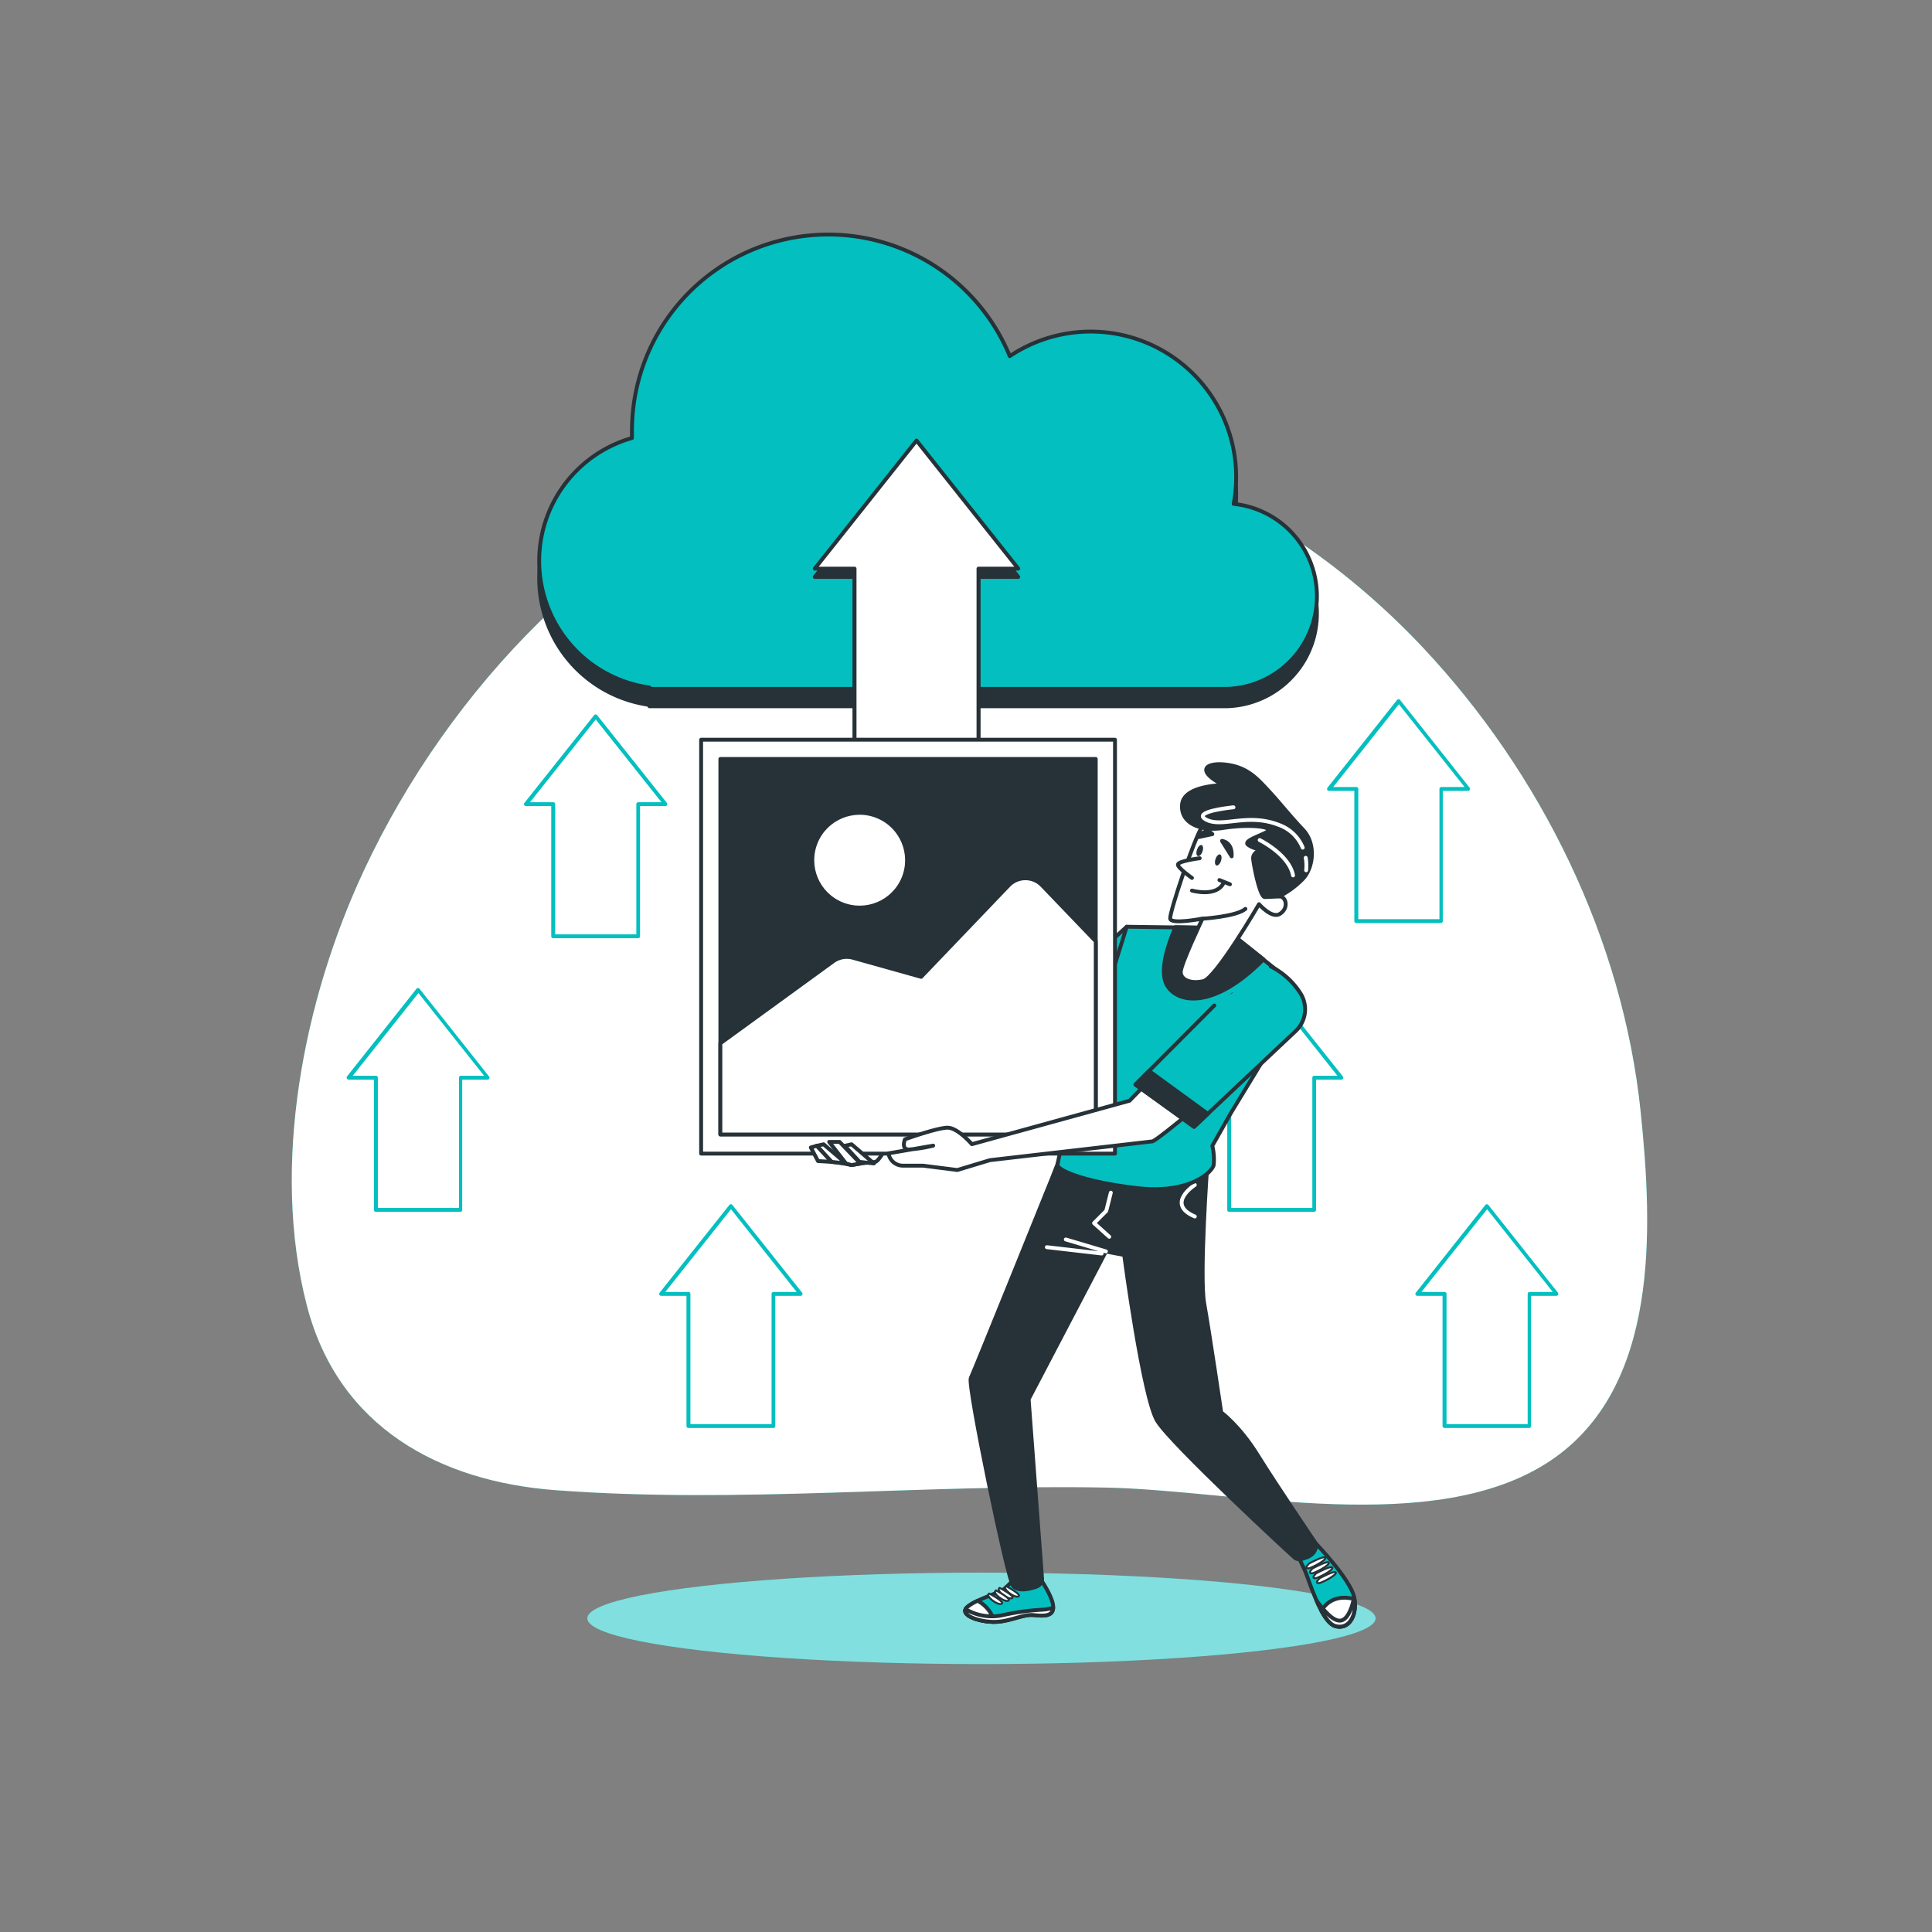 <svg xmlns="http://www.w3.org/2000/svg" xmlns:xlink="http://www.w3.org/1999/xlink" viewBox="0 0 500 500" xmlns:v="https://vecta.io/nano"><rect x="0" y="0" width="500" height="500" fill="#808080" stroke="none"/><style><![CDATA[.B{stroke-linejoin:round}.C{stroke:#263238}.D{fill:#fff}.E{fill:#04bfbf}.F{fill:#263238}.G{stroke-linecap:round}]]></style><use xlink:href="#B" class="E"/><use xlink:href="#B" opacity=".7" class="D"/><g class="E"><path d="M119.27 313.61h-22a.5.5 0 0 1-.5-.5v-33.7h-6.53a.49.49 0 0 1-.45-.28.51.51 0 0 1 0-.53l18-22.72a.51.51 0 0 1 .78 0l18 22.72a.5.5 0 0 1-.39.81h-6.56v33.7a.5.5 0 0 1-.35.5zm-21.48-1h21v-33.7a.5.5 0 0 1 .5-.5h6l-17-21.41-17 21.41h6a.5.5 0 0 1 .5.5zm242.32 1h-22a.5.5 0 0 1-.5-.5v-33.7h-6.56a.5.5 0 0 1-.39-.81l18.05-22.72a.51.51 0 0 1 .78 0l18.05 22.72a.5.5 0 0 1-.39.81h-6.56v33.7a.5.5 0 0 1-.48.5zm-21.48-1h21v-33.7a.5.5 0 0 1 .5-.5h6l-17-21.41-17 21.41h6a.5.5 0 0 1 .5.5zm77.2 56.95h-22a.5.5 0 0 1-.5-.5v-33.7h-6.53a.5.5 0 0 1-.39-.81l18-22.71a.51.51 0 0 1 .78 0l18 22.71a.5.5 0 0 1-.39.81h-6.56v33.7a.5.5 0 0 1-.41.5zm-21.47-1h21v-33.7a.5.5 0 0 1 .5-.5h6l-17-21.41-17 21.41h6a.51.51 0 0 1 .5.5zM373 238.88h-22a.5.5 0 0 1-.5-.5v-33.7h-6.56a.49.49 0 0 1-.45-.29.51.51 0 0 1 .06-.53l18-22.71a.52.52 0 0 1 .79 0l18 22.71a.51.51 0 0 1-.39.82h-6.56v33.7a.5.5 0 0 1-.39.5zm-21.47-1h21v-33.7a.5.5 0 0 1 .5-.5h6l-17-21.42-17 21.42h6a.5.5 0 0 1 .5.5zm-186.37 4.93h-22a.5.5 0 0 1-.5-.5v-33.7h-6.55a.5.5 0 0 1-.4-.81l18.05-22.72a.51.51 0 0 1 .78 0l18.05 22.72a.5.5 0 0 1-.39.81h-6.56v33.7a.5.5 0 0 1-.48.5zm-21.48-1h21v-33.7a.5.5 0 0 1 .5-.5h6l-17-21.41-17 21.41h6a.5.5 0 0 1 .5.5zm56.48 127.75h-22a.5.5 0 0 1-.5-.5v-33.7h-6.56a.5.5 0 0 1-.39-.81l18.05-22.71a.51.51 0 0 1 .78 0l18.05 22.71a.5.5 0 0 1-.4.81h-6.55v33.7a.5.5 0 0 1-.48.5zm-21.48-1h21v-33.7a.5.5 0 0 1 .5-.5h6l-17-21.41-17 21.41h6a.5.5 0 0 1 .5.5z"/><ellipse cx="254" cy="418.83" rx="102" ry="11.83"/></g><ellipse cx="254" cy="418.83" rx="102" ry="11.83" opacity=".5" class="D"/><g class="B C"><path d="M319.27 134.91a37.65 37.65 0 0 0-57.94-38.24A50.8 50.8 0 0 0 163.55 116v1.87a33.07 33.07 0 0 0 4.52 64.56v.35h149.58a24 24 0 0 0 1.62-47.86z" class="F"/><path d="M319.27 130.41a37.65 37.65 0 0 0-57.94-38.24 50.8 50.8 0 0 0-97.78 19.32v1.87a33.07 33.07 0 0 0 4.52 64.56v.35h149.58a24 24 0 0 0 1.62-47.86z" class="E"/><path d="M267.4,264.46l-6.29,3.3s-6.89,3-11.39,5.39-26.67,19.48-26.67,19.48l-4.49.3-2.7,1.8s-4.5.9-4.5,1.8.9,1.19,1.8,1.19a17.74,17.74,0,0,0,3.9-1.49s-3.05,4.46-1.85,4.46a46.7,46.7,0,0,1,5.17.83,58.66,58.66,0,0,1,6-.8c1.5,0,5.09-8.09,5.09-8.09s25.77-10.19,29.07-12.59,12.88-8.39,12.88-8.39Z" class="D"/><path d="M291.59 239.84l-28.09 25.52 8.1 9.59 15.58-5.99 5.39-28.77-.98-.35z" class="E"/><path d="M267.25 261.96l-3.75 3.4 8.1 9.59 4.83-1.86-9.18-11.13z" class="F"/><path d="M340.62 399.53s8.92 9.28 9.83 13.83-1.27 8.56-4.91 7.46-6.92-12.37-7.83-14.37-2-4.19-2-4.19 2.73-3.64 4.91-2.73z" class="E"/><g class="D"><path d="M350.53 413.85c.66 4.34-1.49 8-5 7-1.27-.37-2.49-2-3.58-4 2.38-3.85 6.21-3.64 8.58-3z"/><path d="M340.71 414.22c2 2.73 4.54 5.66 6.46 5.15s2.93-4.12 3.28-6c.9 4.54-1.28 8.52-4.91 7.43-1.78-.51-3.46-3.46-4.83-6.58z"/><g stroke-width=".5"><path d="M338.8 404.63s4-2.19 4.19-1.46-3.82 2.73-4.37 2.73-.91-.18.18-1.27z"/><path d="M339.71 405.9s4-2.18 4.19-1.45-3.82 2.73-4.37 2.73-.91-.18.18-1.28z"/><path d="M340.62 407.18s4-2.19 4.19-1.46-3.82 2.73-4.37 2.73-.91-.18.18-1.27z"/><path d="M341.53 408.45s4-2.18 4.19-1.46-3.82 2.73-4.37 2.73-.91-.18.18-1.27z"/></g></g><path d="M268.75,407.88s3.48,4.85,3.79,7.6-2,2.82-4.94,2.51-6.45,1.86-10.59,1.75-8.93-1.92-6.63-3.89,8.3-3.59,9.6-4.72a22.53,22.53,0,0,0,2.18-2.19Z" class="E"/><g class="D"><path d="M250.38 415.85a11.87 11.87 0 0 1 2.64-1.57 8.8 8.8 0 0 1 4.34 5.46H257c-4.14-.11-8.92-1.92-6.62-3.89z"/><g stroke-width=".5"><path d="M260.36 410.49s4.27 2.23 3.19 2.67-4.32-2.06-3.19-2.67zm-1.66.45s4.27 2.23 3.19 2.67-4.32-2.06-3.19-2.67z"/><path d="M257.74 411.6s4.27 2.23 3.19 2.67-4.32-2.06-3.19-2.67zm-1.74.8s4.27 2.23 3.19 2.67-4.34-2.07-3.19-2.67z"/></g><path d="M249.9 416.46a13.36 13.36 0 0 0 9.93 1.47 61.29 61.29 0 0 1 9.52-1.32 11.86 11.86 0 0 0 3.21-.54c-.08 2.17-2.24 2.21-5 1.92-2.94-.32-6.45 1.86-10.59 1.75-3.68-.1-7.88-1.56-7.07-3.28z"/></g><path d="M312.48 301s-2.1 29.24-.83 36.33 4.4 28.2 4.4 28.2 4.74 3.46 9.47 11.1 15.1 22.93 15.1 22.93.37 2.73-2.91 3.64c0 0-1.64.73-2.55 0s-32-29.48-35.67-35.48-8.55-42.92-8.55-42.92l-4.73-.91-20 38.22 3.48 46.46s.27 1.6-2 2.25-4.1.88-5.46-.29-11.89-52.05-11-53.87 21.07-51.84 21.07-51.84l1.63-4.18s19.11 2.18 27.66.54 10.17-2.94 10.89-.18z" class="F"/></g><path d="M286.21 323.86l-10.38-3.09m9.28 3.64l-14.19-1.64m38.3-16.11s-7.68 4.9 0 8.17m-21.74-6.17l-1.18 4.72-3.16 3.16 3.94 3.54" fill="none" stroke="#fff" class="G B"/><g class="C B"><path d="M332.47 252.72l-15.69-12.54-25.19-.34-9.5 30.32s-8.73 30.2-8.37 31.48 6.56 4.18 20.39 5.82 19.65-4.18 20-6a15.08 15.08 0 0 0-.36-4.92l4.73-8.37 15.65-25.74a7.49 7.49 0 0 0-1.66-9.71z" class="E"/><path d="M327 248.29l-10.19-8.11-12.59-.24c-1.64 3.74-4.47 11.38-2.14 15.16 2.84 4.66 12.23 6.05 24.92-6.81z" class="F"/><path d="M318.67 209s-5.27 1.46-7.46 4.73-8.55 22.39-8.37 24 8.37 0 8.37 0-5.64 11.83-5.64 13.83 2.55 3.1 5.82 2.37S325.83 234 325.83 234s3.31 3.84 5.4 2.52c2.4-1.51 1.64-4.55-.18-4.55s5.09-7.46 2.73-12.37-12.92-12.23-15.11-10.6z" class="D"/><path d="M316.67 203.19s-10.19 0-10.74 4.91 4.74 7.1 10.56 6.19 11.1-.55 11.83.36-7.1 2.73-5.28 4a5.88 5.88 0 0 0 3.64 1.1s-2.55.72-2.37 2.54 1.77 9.86 3 9.86 3.7-.16 3.7-.16a23 23 0 0 0 6.19-4.55c2.73-2.91 3.45-9.1 0-12.73s-6.19-7.16-8.92-10.07-5.28-6-10.74-6.73-8.33 1.45-.87 5.28z" class="F"/></g><g fill="none" class="G B"><path d="M337.92 222a11.53 11.53 0 0 1 .11 3.23m-18.81-16.3s-11.17 1.09-7 3.22 10.68-1.86 18.81 1.36a10.43 10.43 0 0 1 6.11 5.86M326 217.41s7.63 3.73 8.64 9.15" stroke="#fff"/><path d="M311.21 237.76s8.74-.54 11.1-2.54m-13.83-4.74s6.37 1.82 8.19-2m-1.09-.73l2.73 1.1" class="C"/></g><path d="M310.48,222.11s-5.64.73-5.64,1.64,3.64,3.46,3.64,3.46" class="B C D G"/><g class="F"><path d="M311.2 220.36c-.26.79-.79 1.32-1.19 1.19s-.5-.87-.23-1.66.79-1.32 1.19-1.19.5.88.23 1.66zm4.8 2.43c-.27.79-.8 1.32-1.19 1.19s-.5-.88-.24-1.66.8-1.32 1.19-1.19.49.87.24 1.66z"/><path d="M316.25 217.62s2.76.25 2.5 4zm-2.5-1.75s-1.51-2-3.51.75zm-50.22-66.56l-26.34-33.15-26.33 33.15h10.3v49.91h32.07v-49.91h10.3z" class="B C"/></g><g class="D B C"><path d="M263.53 147.16l-26.34-33.15-26.33 33.15h10.3v49.91h32.07v-49.91h10.3z"/><path d="M181.45 191.44h107.11v107.11H181.45z"/></g><path d="M186.43 196.42h97.15v97.15h-97.15z" class="B C F"/><g class="D B C"><path d="M261.05 229.13l-22.66 23.68-17.64-4.94a6 6 0 0 0-5.13.92L186.43 270v23.61h97.15v-50l-13.9-14.49a6 6 0 0 0-8.63.01z"/><circle cx="222.46" cy="222.57" r="12.26" transform="matrix(.38 -.925 .925 .38 -67.93 343.82)"/><path d="M319.09 257.35l-26.77 27.52-40.8 11.24s-3.64-4.23-6.26-4.26-11.06 3-11.06 3-1.07 2.62 1 2.64a36.81 36.81 0 0 0 6.31-1l-11.57 2h0a3.77 3.77 0 0 0 3.69 3.18h5.21l8.91 1.13 8.43-2.55 42.05-4.86c2.11-.51 36-29.6 36-29.6s3.83-3.37 2.37-7.28-8.93-6.68-8.93-6.68" class="G"/></g><path d="M314.26,260.22l-20.41,20.47L309,291.62l26.32-24.79a7.71,7.71,0,0,0,1.35-9.58l-.09-.14a19.42,19.42,0,0,0-7.72-7" class="B C E G"/><path d="M309.04 291.62l3.56-3.36-15.23-11.1-3.52 3.53 15.19 10.93z" class="B C F"/><g class="D B C"><path d="M211.36 296.53l3.85 4.16 3.73.41-5.79-4.96-1.79.39zm7.24 0l3.85 4.16 3.72.41-5.79-4.96-1.78.39z"/><path d="M218.94 301.1l-4.35-5.58h2.69l5.38 5.58-2.28.42-1.44-.42zm-9.1-4.13l1.86 3.51 3.51.21-3.85-4.16-1.52.44z"/></g><defs ><path id="B" d="M368.44 167.79C327.25 123.86 264.79 98 205.81 118.61c-49.06 17.12-89.63 59.53-111.69 106.79C78.6 258.66 70 301.75 79.45 338c8.2 31.44 34.4 45.42 64.36 47.66 47.38 3.55 94.93-1.59 142.34-.68 33.65.64 85 13.09 115-6.89 28.35-18.88 26.58-60 23.47-90.17-4.62-45.01-25.9-87.82-56.18-120.13z"/></defs></svg>